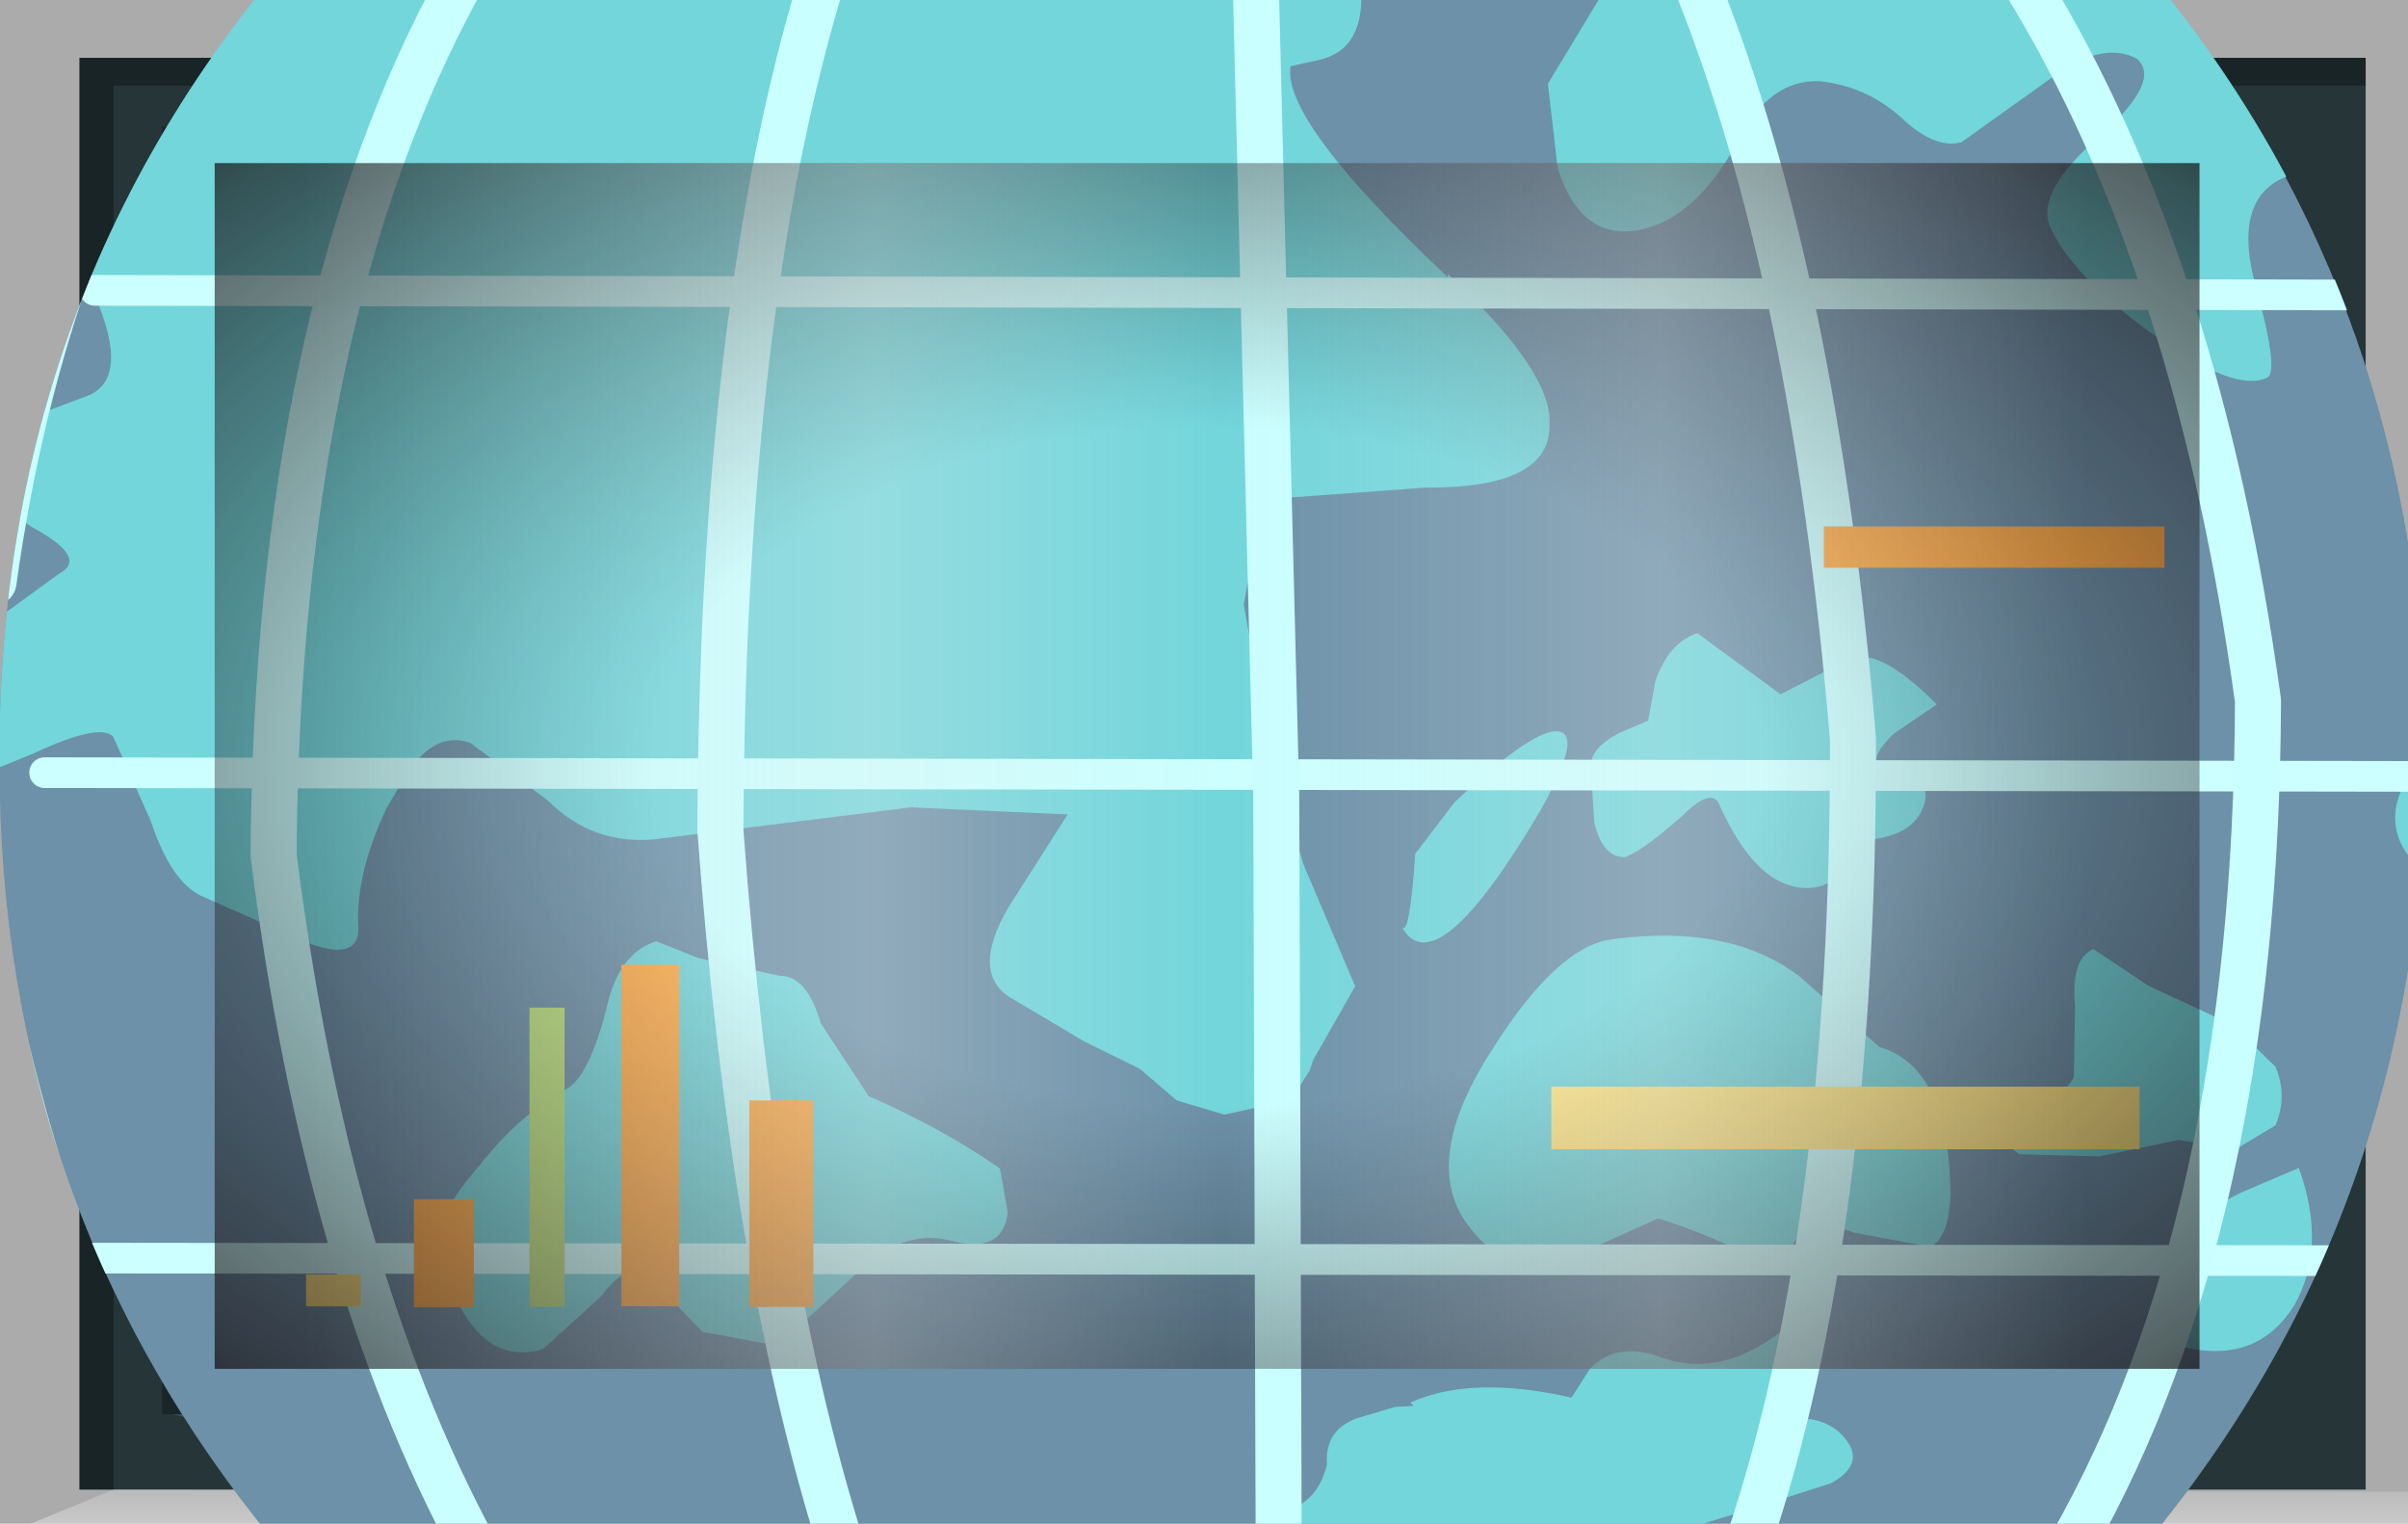 <?xml version="1.0" encoding="UTF-8" standalone="no"?>
<svg xmlns:xlink="http://www.w3.org/1999/xlink" height="73.8px" width="116.65px" xmlns="http://www.w3.org/2000/svg">
  <g transform="matrix(1.0, 0.0, 0.0, 1.0, 0.0, 0.0)">
    <use height="73.8" transform="matrix(1.0, 0.0, 0.0, 1.0, 0.0, 0.0)" width="116.65" xlink:href="#shape0"/>
    <clipPath id="clipPath0" transform="matrix(1.0, 0.0, 0.0, 1.0, 0.0, 0.0)">
      <use height="58.4" transform="matrix(1.0, 0.0, 0.0, 1.0, 10.4, 7.9)" width="96.15" xlink:href="#shape1"/>
    </clipPath>
    <g clip-path="url(#clipPath0)">
      <use height="29.45" transform="matrix(2.957, 0.308, -0.308, 2.957, 0.994, -13.064)" width="42.45" xlink:href="#shape2"/>
      <clipPath id="clipPath1" transform="">
        <use height="40.2" transform="matrix(2.957, 0.308, -0.308, 2.957, 6.382, -28.942)" width="39.55" xlink:href="#shape3"/>
      </clipPath>
    </g>
    <g clip-path="url(#clipPath1)">
      <use height="29.4" transform="matrix(2.957, 0.308, -0.308, 2.957, 0.994, -13.064)" width="42.2" xlink:href="#shape4"/>
    </g>
    <use height="2.0" transform="matrix(1.727, 0.0, 0.0, 1.516, 75.15, 52.634)" width="16.5" xlink:href="#shape5"/>
    <use height="2.0" transform="matrix(0.103, 0.0, 0.0, 7.244, 25.65, 48.806)" width="16.5" xlink:href="#shape6"/>
    <use height="2.0" transform="matrix(0.176, 0.0, 0.0, 2.615, 20.05, 58.085)" width="16.5" xlink:href="#shape7"/>
    <use height="2.0" transform="matrix(0.161, 0.0, 0.0, 0.775, 14.825, 61.725)" width="16.5" xlink:href="#shape5"/>
    <use height="2.0" transform="matrix(0.17, 0.0, 0.0, 8.271, 30.1, 46.729)" width="16.5" xlink:href="#shape7"/>
    <use height="2.0" transform="matrix(0.188, 0.0, 0.0, 5.003, 36.3, 53.297)" width="16.5" xlink:href="#shape7"/>
    <use height="2.0" transform="matrix(1.0, 0.0, 0.0, 1.0, 88.35, 25.5)" width="16.5" xlink:href="#shape7"/>
    <use height="58.4" transform="matrix(1.0, 0.0, 0.0, 1.0, 10.4, 7.9)" width="96.15" xlink:href="#shape8"/>
    <use height="0.0" id="price_tag_pt" transform="matrix(1.0, 0.0, 0.0, 1.0, 58.3, 83.45)" width="0.0" xlink:href="#sprite0"/>
  </g>
  <defs>
    <g id="shape0" transform="matrix(1.0, 0.0, 0.0, 1.0, 58.3, 36.9)">
      <path d="M58.35 -36.9 L58.35 36.9 -58.3 36.9 -58.3 -36.9 58.35 -36.9" fill="url(#gradient0)" fill-rule="evenodd" stroke="none"/>
      <path d="M-47.9 -29.0 L-47.9 29.4 48.25 29.4 48.25 -29.0 -47.9 -29.0 M-54.45 35.25 L-54.45 -34.1 56.3 -34.1 56.3 35.25 -54.45 35.25" fill="#253538" fill-rule="evenodd" stroke="none"/>
      <path d="M58.35 35.35 L58.35 36.9 -56.8 36.9 -52.8 35.25 58.35 35.35" fill="url(#gradient1)" fill-rule="evenodd" stroke="none"/>
      <path d="M-54.45 35.25 L-54.45 -34.1 56.3 -34.1 56.3 -32.75 -52.8 -32.75 -52.8 35.25 -54.45 35.25" fill="url(#gradient2)" fill-rule="evenodd" stroke="none"/>
      <path d="M-50.45 31.5 L48.25 31.5 48.7 32.6 -45.3 32.6 -50.45 31.5" fill="#385154" fill-rule="evenodd" stroke="none"/>
      <path d="M49.2 -30.75 L49.2 32.25 48.25 32.25 48.25 -30.75 49.2 -30.75" fill="#385154" fill-rule="evenodd" stroke="none"/>
      <path d="M-50.45 31.5 L-47.3 29.25 48.25 29.4 48.25 31.5 -50.45 31.5" fill="#1f2b2d" fill-rule="evenodd" stroke="none"/>
      <path d="M-47.9 -29.0 L-50.45 -30.75 48.25 -30.75 48.25 -29.0 -47.9 -29.0" fill="#111719" fill-rule="evenodd" stroke="none"/>
      <path d="M-47.9 -29.0 L-47.9 29.4 48.25 29.4 48.25 31.6 -50.45 31.6 -50.45 -30.75 48.25 -30.75 48.25 -29.0 -47.9 -29.0" fill="#1a2528" fill-rule="evenodd" stroke="none"/>
      <path d="M-47.9 -29.0 L48.25 -29.0 48.25 29.4 -47.9 29.4 -47.9 -29.0" fill="#6c91a8" fill-rule="evenodd" stroke="none"/>
    </g>
    <linearGradient gradientTransform="matrix(0.071, 0.0, 0.0, -0.071, 0.05, 0.0)" gradientUnits="userSpaceOnUse" id="gradient0" spreadMethod="pad" x1="-819.2" x2="819.2">
      <stop offset="0.086" stop-color="#000000" stop-opacity="0.329"/>
      <stop offset="0.227" stop-color="#000000" stop-opacity="0.329"/>
    </linearGradient>
    <linearGradient gradientTransform="matrix(0.0, -0.003, -0.003, 0.0, 0.75, 35.9)" gradientUnits="userSpaceOnUse" id="gradient1" spreadMethod="pad" x1="-819.2" x2="819.2">
      <stop offset="0.0" stop-color="#ffffff" stop-opacity="0.514"/>
      <stop offset="0.655" stop-color="#ffffff" stop-opacity="0.176"/>
    </linearGradient>
    <linearGradient gradientTransform="matrix(0.068, 0.0, 0.0, -0.068, 0.9, 0.6)" gradientUnits="userSpaceOnUse" id="gradient2" spreadMethod="pad" x1="-819.2" x2="819.2">
      <stop offset="0.086" stop-color="#000000" stop-opacity="0.329"/>
      <stop offset="0.227" stop-color="#000000" stop-opacity="0.329"/>
    </linearGradient>
    <g id="shape1" transform="matrix(1.0, 0.0, 0.0, 1.0, 47.9, 29.0)">
      <path d="M-47.9 -29.0 L48.25 -29.0 48.25 29.4 -47.9 29.4 -47.9 -29.0" fill="url(#gradient3)" fill-rule="evenodd" stroke="none"/>
    </g>
    <radialGradient cx="0" cy="0" gradientTransform="matrix(0.095, 0.0, 0.0, -0.058, 0.2, 0.2)" gradientUnits="userSpaceOnUse" id="gradient3" r="819.2" spreadMethod="pad">
      <stop offset="0.345" stop-color="#130c0e" stop-opacity="0.0"/>
      <stop offset="0.847" stop-color="#130c0e" stop-opacity="0.651"/>
      <stop offset="1.0" stop-color="#130c0e" stop-opacity="0.949"/>
    </radialGradient>
    <g id="shape2" transform="matrix(1.0, 0.0, 0.0, 1.0, 21.6, 15.8)">
      <path d="M18.25 -15.8 L20.85 9.5 -19.0 13.65 -21.6 -11.65 18.25 -15.8" fill="url(#gradient4)" fill-rule="evenodd" stroke="none"/>
    </g>
    <radialGradient cx="0" cy="0" gradientTransform="matrix(-0.041, 0.0, 0.0, -0.043, 0.0, 0.0)" gradientUnits="userSpaceOnUse" id="gradient4" r="819.2" spreadMethod="pad">
      <stop offset="0.0" stop-color="#caffff" stop-opacity="0.847"/>
      <stop offset="0.267" stop-color="#bef0f0" stop-opacity="0.4"/>
      <stop offset="0.592" stop-color="#b7e6e6" stop-opacity="0.094"/>
      <stop offset="1.0" stop-color="#b4e3e3" stop-opacity="0.0"/>
    </radialGradient>
    <g id="shape3" transform="matrix(1.0, 0.0, 0.0, 1.0, 20.35, 21.3)">
      <path d="M19.1 -3.3 Q19.95 5.0 14.85 11.45 9.75 17.95 1.6 18.8 -6.55 19.65 -12.95 14.45 -19.35 9.2 -20.2 0.95 -21.1 -7.35 -15.95 -13.8 -10.85 -20.3 -2.7 -21.15 5.45 -22.05 11.8 -16.8 18.2 -11.6 19.1 -3.3" fill="#6c91a8" fill-rule="evenodd" stroke="none"/>
    </g>
    <g id="shape4" transform="matrix(1.0, 0.0, 0.0, 1.0, 21.6, 15.8)">
      <path d="M19.1 -3.3 Q19.85 4.05 15.95 10.0 L-14.4 13.15 Q-19.45 8.2 -20.2 0.95 -21.0 -6.3 -17.15 -12.1 L13.45 -15.3 Q18.3 -10.45 19.1 -3.3" fill="#6c91a8" fill-rule="evenodd" stroke="none"/>
      <path d="M8.55 -3.15 L9.55 -3.8 Q10.0 -4.15 11.1 -3.25 L10.45 -2.7 Q9.95 -2.1 10.5 -2.1 11.2 -2.05 11.05 -1.55 10.9 -1.0 9.95 -0.9 9.9 -0.05 9.2 -0.05 8.45 -0.05 7.75 -1.25 7.6 -1.55 7.15 -1.0 6.55 -0.35 6.3 -0.25 5.95 -0.2 5.75 -0.75 L5.6 -1.65 Q5.55 -1.95 6.0 -2.25 L6.45 -2.5 6.5 -3.15 Q6.65 -3.8 7.1 -4.0 L8.55 -3.15 M0.55 -13.95 Q0.75 -12.9 0.0 -12.65 L-0.45 -12.5 Q-0.5 -11.6 2.45 -9.35 L2.45 -9.4 Q4.3 -8.0 4.35 -7.15 4.5 -6.1 2.45 -5.9 L-0.35 -5.4 -0.3 -4.4 -0.25 -4.35 -0.3 -3.7 0.0 -2.65 0.35 -1.75 0.4 -1.7 0.6 -0.75 0.65 -0.45 0.9 -0.1 1.1 0.4 2.15 2.3 1.6 3.55 1.55 3.75 1.35 4.15 1.15 4.3 0.25 4.6 -0.55 4.45 -1.2 4.0 -2.15 3.65 -3.45 3.05 Q-4.1 2.7 -3.6 1.6 L-2.8 0.0 -5.35 0.15 -9.45 1.1 Q-10.45 1.3 -11.25 0.65 L-12.6 -0.15 Q-13.2 -0.3 -13.6 0.5 L-13.85 1.05 Q-14.25 2.2 -14.1 3.05 -14.05 3.6 -14.95 3.35 L-16.65 2.8 Q-17.2 2.65 -17.65 1.65 L-18.4 0.35 Q-18.65 0.15 -19.65 0.75 L-20.3 1.1 -20.55 -1.3 -19.55 -2.2 Q-19.1 -2.5 -20.05 -2.9 L-20.75 -3.25 -20.85 -4.35 -20.85 -4.4 -19.35 -5.15 Q-18.7 -5.55 -19.55 -6.95 L-21.2 -9.15 -21.4 -9.4 -21.6 -11.65 0.55 -13.95 M11.85 -13.55 L10.55 -12.4 Q10.15 -12.25 9.6 -12.65 8.95 -13.15 8.15 -13.15 7.35 -13.1 6.95 -12.1 6.45 -10.85 5.65 -10.5 4.6 -10.05 4.05 -11.3 L3.75 -12.65 4.55 -14.35 18.2 -15.8 18.6 -11.95 17.75 -12.75 Q17.15 -13.0 16.0 -12.45 15.0 -12.05 15.55 -10.6 16.1 -9.2 15.9 -9.1 15.4 -8.8 14.0 -9.6 12.6 -10.4 12.15 -11.15 11.8 -11.7 12.8 -12.75 13.7 -13.75 13.25 -14.05 12.65 -14.3 11.85 -13.55 M4.85 -0.85 Q3.45 2.2 2.8 1.25 2.95 1.45 2.9 0.05 L3.45 -0.85 Q4.75 -2.35 5.1 -2.15 5.35 -2.0 4.85 -0.85 M-9.25 2.75 L-8.55 2.95 -7.2 3.1 Q-6.75 3.05 -6.45 3.8 L-5.55 4.9 Q-4.3 5.3 -3.3 5.85 L-3.1 6.55 Q-3.1 7.25 -4.0 7.1 -4.8 7.0 -5.45 7.8 L-6.6 9.1 -7.85 9.0 -8.85 8.15 Q-9.2 8.0 -9.55 8.6 L-10.4 9.55 Q-11.5 10.0 -12.2 8.25 -12.5 7.75 -11.75 6.7 -11.2 5.8 -10.4 5.25 -10.1 4.95 -9.95 3.95 -9.85 3.0 -9.25 2.75 M10.9 8.85 Q11.2 9.2 10.7 9.55 L9.1 10.25 Q8.35 10.55 8.15 10.8 L1.45 11.5 1.45 11.45 Q1.4 11.05 1.65 11.0 2.4 10.85 2.5 10.1 2.4 9.55 2.9 9.3 L3.5 9.05 3.8 9.0 3.75 8.95 Q4.7 8.4 6.35 8.6 L6.6 8.1 Q7.0 7.6 7.75 7.8 9.0 8.1 10.15 6.6 L9.85 7.6 Q9.65 8.55 10.05 8.55 10.6 8.5 10.9 8.85 M12.15 4.65 Q12.2 5.4 11.9 5.55 L10.65 5.45 Q9.95 5.25 9.7 5.7 L9.6 6.2 Q8.25 5.7 7.45 5.55 L6.25 6.25 Q5.35 6.9 4.5 6.1 3.45 5.15 4.45 3.15 5.35 1.3 6.25 1.1 8.15 0.65 9.35 1.4 L10.75 2.4 Q11.9 2.6 12.15 4.65 M16.7 3.45 L15.75 3.4 14.5 3.8 13.2 3.9 Q12.65 3.6 13.2 3.25 13.9 2.8 13.95 2.55 L13.85 1.4 Q13.7 0.65 14.05 0.45 L15.0 0.95 16.45 1.45 17.2 2.05 Q17.45 2.5 17.3 3.0 L16.7 3.45 M15.75 5.4 Q15.9 4.75 16.85 4.15 L17.75 3.65 Q18.35 4.9 17.9 5.9 17.4 6.9 16.2 6.75 L15.85 6.45 Q15.55 5.95 15.75 5.4 M18.95 -1.65 Q18.3 -2.45 19.45 -3.7 L19.7 -1.4 Q19.25 -1.3 18.95 -1.65 M19.25 -5.7 L18.7 -6.15 Q18.45 -6.55 19.15 -6.85 L19.25 -5.7" fill="#72d6db" fill-rule="evenodd" stroke="none"/>
      <path d="M-19.45 1.05 L19.55 -2.95 M-19.45 9.0 L20.35 4.9 M-19.45 -6.85 L18.75 -10.75" fill="none" stroke="#ccffff" stroke-linecap="round" stroke-linejoin="round" stroke-width="0.5"/>
      <path d="M6.0 -14.5 Q8.4 -9.95 9.8 -2.55 10.65 5.45 9.45 10.7" fill="none" stroke="#caffff" stroke-linecap="round" stroke-linejoin="round" stroke-width="0.75"/>
      <path d="M11.1 -15.45 L11.35 -15.05 Q14.6 -10.8 16.3 -3.85 17.15 4.6 14.7 10.15" fill="none" stroke="#caffff" stroke-linecap="round" stroke-linejoin="round" stroke-width="0.75"/>
      <path d="M-17.8 -12.4 L-18.05 -12.0 Q-20.4 -7.8 -20.6 -1.95 M-19.9 4.7 Q-18.25 9.85 -15.35 13.25" fill="none" stroke="#caffff" stroke-linecap="round" stroke-linejoin="round" stroke-width="0.75"/>
      <path d="M-13.9 -12.85 L-14.05 -12.45 Q-16.45 -6.75 -15.6 2.0 -14.05 8.65 -11.2 12.85" fill="none" stroke="#caffff" stroke-linecap="round" stroke-linejoin="round" stroke-width="0.75"/>
      <path d="M-8.15 -13.45 L-8.2 -13.05 Q-9.25 -7.6 -8.4 0.85 -7.15 7.8 -5.25 12.2" fill="none" stroke="#caffff" stroke-linecap="round" stroke-linejoin="round" stroke-width="0.75"/>
      <path d="M-1.2 -14.15 L-1.15 -13.75 0.55 -0.65 1.85 11.45" fill="none" stroke="#caffff" stroke-linecap="round" stroke-linejoin="round" stroke-width="0.75"/>
    </g>
    <g id="shape5" transform="matrix(1.0, 0.0, 0.0, 1.0, 8.25, 1.0)">
      <path d="M-8.25 -1.0 L8.25 -1.0 8.25 1.0 -8.25 1.0 -8.25 -1.0" fill="#ffe783" fill-rule="evenodd" stroke="none"/>
    </g>
    <g id="shape6" transform="matrix(1.0, 0.0, 0.0, 1.0, 8.25, 1.0)">
      <path d="M-8.25 -1.0 L8.25 -1.0 8.25 1.0 -8.25 1.0 -8.25 -1.0" fill="#b9e07c" fill-rule="evenodd" stroke="none"/>
    </g>
    <g id="shape7" transform="matrix(1.0, 0.0, 0.0, 1.0, 8.25, 1.0)">
      <path d="M-8.25 -1.0 L8.25 -1.0 8.25 1.0 -8.25 1.0 -8.25 -1.0" fill="#ffac48" fill-rule="evenodd" stroke="none"/>
    </g>
    <g id="shape8" transform="matrix(1.0, 0.0, 0.0, 1.0, 47.9, 29.0)">
      <path d="M-47.9 -29.0 L48.25 -29.0 48.25 29.4 -47.9 29.4 -47.9 -29.0" fill="url(#gradient5)" fill-rule="evenodd" stroke="none"/>
      <path d="M-47.9 -29.0 L48.25 -29.0 48.25 29.4 -47.9 29.4 -47.9 -29.0" fill="url(#gradient6)" fill-rule="evenodd" stroke="none"/>
    </g>
    <radialGradient cx="0" cy="0" gradientTransform="matrix(0.095, 0.0, 0.0, -0.058, 0.2, 0.2)" gradientUnits="userSpaceOnUse" id="gradient5" r="819.2" spreadMethod="pad">
      <stop offset="0.345" stop-color="#130c0e" stop-opacity="0.0"/>
      <stop offset="0.847" stop-color="#130c0e" stop-opacity="0.651"/>
      <stop offset="1.0" stop-color="#130c0e" stop-opacity="0.949"/>
    </radialGradient>
    <linearGradient gradientTransform="matrix(0.055, 0.0, 0.0, -0.055, 1.5, 0.2)" gradientUnits="userSpaceOnUse" id="gradient6" spreadMethod="pad" x1="-819.2" x2="819.2">
      <stop offset="0.0" stop-color="#e1e1e1" stop-opacity="0.0"/>
      <stop offset="0.306" stop-color="#ededed" stop-opacity="0.286"/>
      <stop offset="0.494" stop-color="#eaeaea" stop-opacity="0.0"/>
      <stop offset="0.729" stop-color="#ededed" stop-opacity="0.278"/>
      <stop offset="0.957" stop-color="#e1e1e1" stop-opacity="0.0"/>
    </linearGradient>
  </defs>
</svg>
